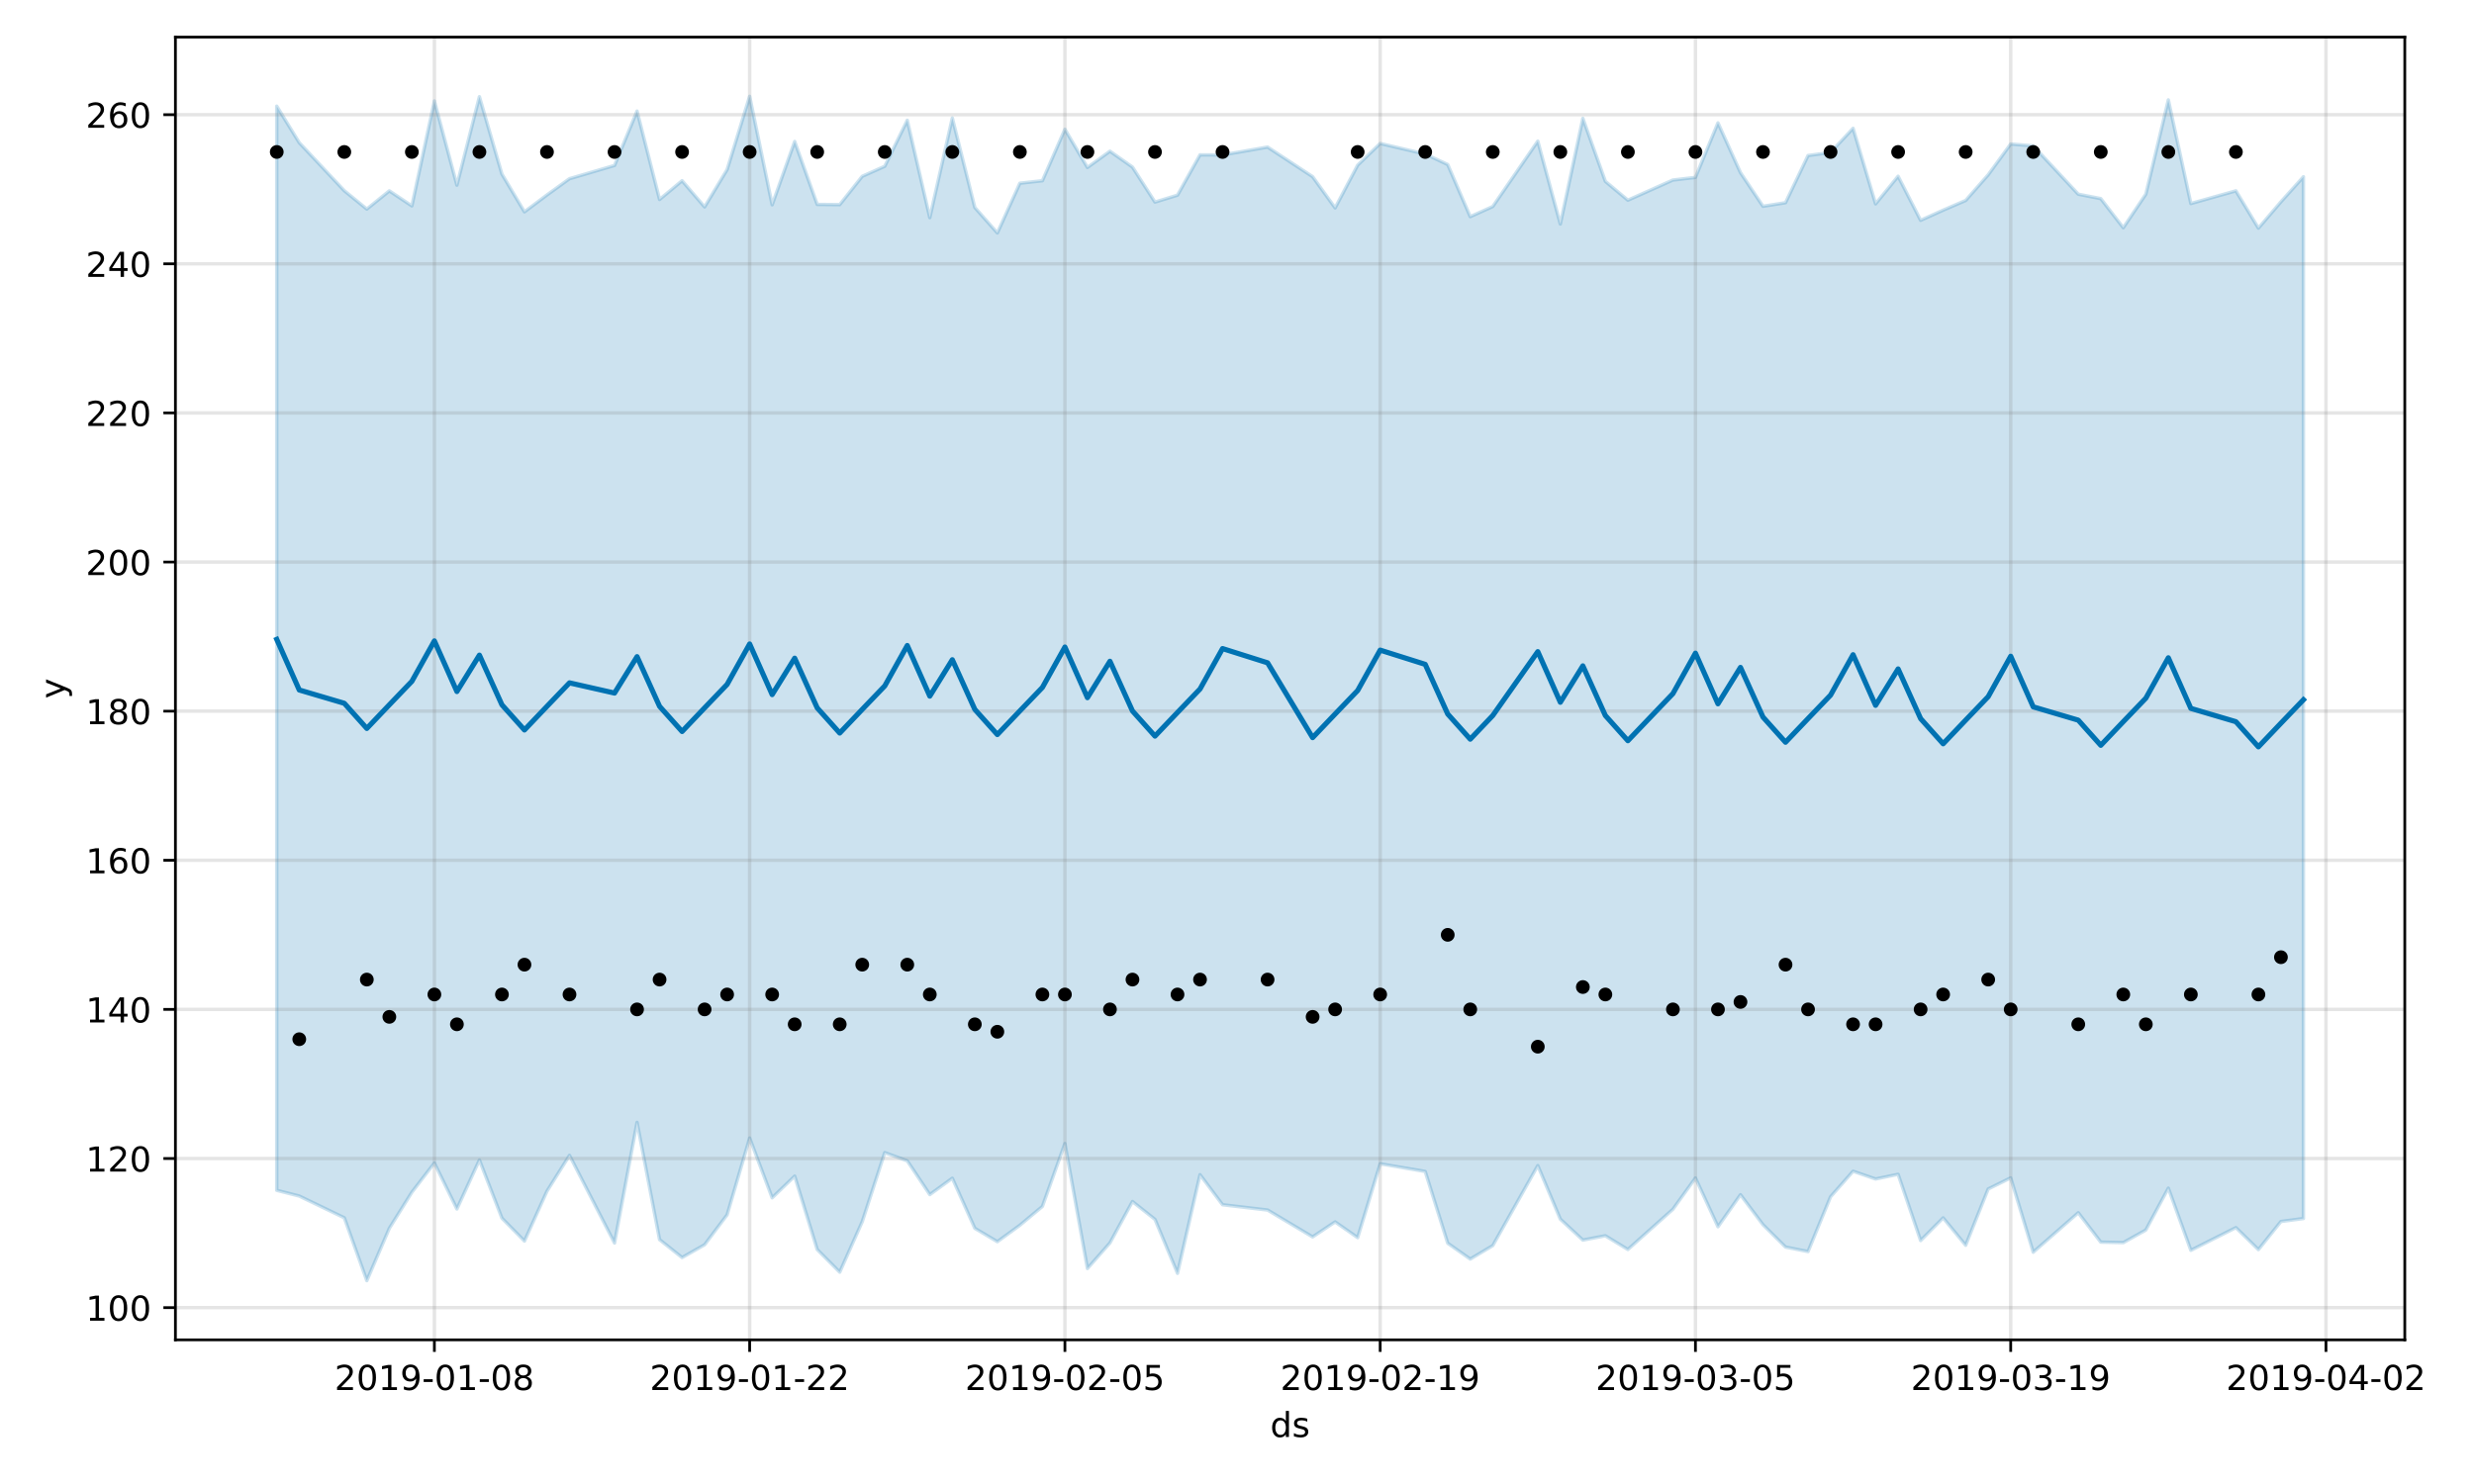 <?xml version="1.0" encoding="utf-8" standalone="no"?>
<!DOCTYPE svg PUBLIC "-//W3C//DTD SVG 1.1//EN"
  "http://www.w3.org/Graphics/SVG/1.1/DTD/svg11.dtd">
<!-- Created with matplotlib (https://matplotlib.org/) -->
<svg height="432pt" version="1.1" viewBox="0 0 720 432" width="720pt" xmlns="http://www.w3.org/2000/svg" xmlns:xlink="http://www.w3.org/1999/xlink">
 <defs>
  <style type="text/css">
*{stroke-linecap:butt;stroke-linejoin:round;}
  </style>
 </defs>
 <g id="figure_1">
  <g id="patch_1">
   <path d="M 0 432 
L 720 432 
L 720 0 
L 0 0 
z
" style="fill:#ffffff;"/>
  </g>
  <g id="axes_1">
   <g id="patch_2">
    <path d="M 51.05 390.04 
L 699.857 390.04 
L 699.857 10.8 
L 51.05 10.8 
z
" style="fill:#ffffff;"/>
   </g>
   <g id="PolyCollection_1">
    <defs>
     <path d="M 80.541 -401.094 
L 80.541 -85.496 
L 87.095 -83.823 
L 100.202 -77.493 
L 106.756 -59.198 
L 113.309 -74.426 
L 119.863 -84.919 
L 126.417 -93.453 
L 132.97 -80.056 
L 139.524 -94.328 
L 146.077 -77.38 
L 152.631 -70.716 
L 159.185 -85.239 
L 165.738 -95.672 
L 178.845 -70.146 
L 185.399 -105.269 
L 191.953 -71.135 
L 198.506 -65.921 
L 205.06 -69.642 
L 211.613 -78.36 
L 218.167 -100.717 
L 224.721 -83.309 
L 231.274 -89.625 
L 237.828 -68.251 
L 244.381 -61.663 
L 250.935 -76.361 
L 257.489 -96.466 
L 264.042 -94.068 
L 270.596 -84.247 
L 277.15 -89.01 
L 283.703 -74.433 
L 290.257 -70.54 
L 296.81 -75.322 
L 303.364 -80.799 
L 309.918 -99.122 
L 316.471 -62.73 
L 323.025 -70.181 
L 329.578 -82.229 
L 336.132 -77.029 
L 342.686 -61.331 
L 349.239 -90.044 
L 355.793 -81.292 
L 368.9 -79.753 
L 382.007 -71.928 
L 388.561 -76.296 
L 395.114 -71.718 
L 401.668 -93.21 
L 414.775 -90.979 
L 421.329 -70.088 
L 427.883 -65.484 
L 434.436 -69.392 
L 447.543 -92.692 
L 454.097 -77.1 
L 460.651 -71.006 
L 467.204 -72.259 
L 473.758 -68.265 
L 486.865 -79.977 
L 493.419 -89.09 
L 499.972 -74.889 
L 506.526 -84.21 
L 513.079 -75.477 
L 519.633 -68.969 
L 526.187 -67.666 
L 532.74 -83.605 
L 539.294 -91.042 
L 545.847 -88.791 
L 552.401 -90.148 
L 558.955 -70.871 
L 565.508 -77.467 
L 572.062 -69.493 
L 578.616 -85.88 
L 585.169 -89.118 
L 591.723 -67.474 
L 604.83 -78.962 
L 611.384 -70.409 
L 617.937 -70.264 
L 624.491 -73.934 
L 631.044 -86.12 
L 637.598 -68.027 
L 650.705 -74.633 
L 657.259 -68.228 
L 663.812 -76.412 
L 670.366 -77.282 
L 670.366 -380.548 
L 670.366 -380.548 
L 663.812 -373.25 
L 657.259 -365.588 
L 650.705 -376.447 
L 637.598 -372.753 
L 631.044 -402.92 
L 624.491 -375.463 
L 617.937 -365.705 
L 611.384 -374.184 
L 604.83 -375.472 
L 591.723 -389.542 
L 585.169 -390.084 
L 578.616 -381.117 
L 572.062 -373.649 
L 565.508 -370.823 
L 558.955 -367.867 
L 552.401 -380.7 
L 545.847 -372.654 
L 539.294 -394.655 
L 532.74 -387.624 
L 526.187 -386.726 
L 519.633 -372.997 
L 513.079 -371.957 
L 506.526 -381.749 
L 499.972 -396.238 
L 493.419 -380.361 
L 486.865 -379.599 
L 473.758 -373.726 
L 467.204 -379.208 
L 460.651 -397.552 
L 454.097 -366.791 
L 447.543 -390.911 
L 434.436 -371.885 
L 427.883 -368.936 
L 421.329 -384.109 
L 414.775 -387.154 
L 401.668 -390.237 
L 395.114 -383.917 
L 388.561 -371.476 
L 382.007 -380.577 
L 368.9 -389.19 
L 355.793 -386.893 
L 349.239 -386.929 
L 342.686 -375.187 
L 336.132 -373.178 
L 329.578 -383.368 
L 323.025 -387.981 
L 316.471 -383.248 
L 309.918 -394.376 
L 303.364 -379.392 
L 296.81 -378.671 
L 290.257 -364.189 
L 283.703 -371.6 
L 277.15 -397.645 
L 270.596 -368.638 
L 264.042 -396.987 
L 257.489 -383.599 
L 250.935 -380.678 
L 244.381 -372.431 
L 237.828 -372.495 
L 231.274 -390.818 
L 224.721 -372.383 
L 218.167 -403.962 
L 211.613 -382.643 
L 205.06 -371.762 
L 198.506 -379.398 
L 191.953 -373.936 
L 185.399 -399.662 
L 178.845 -383.838 
L 165.738 -379.987 
L 159.185 -375.252 
L 152.631 -370.337 
L 146.077 -381.33 
L 139.524 -403.85 
L 132.97 -378.098 
L 126.417 -402.619 
L 119.863 -372.063 
L 113.309 -376.438 
L 106.756 -371.14 
L 100.202 -376.488 
L 87.095 -390.459 
L 80.541 -401.094 
z
" id="m197787de76" style="stroke:#0072b2;stroke-opacity:0.2;"/>
    </defs>
    <g clip-path="url(#p5f0650e42b)">
     <use style="fill:#0072b2;fill-opacity:0.2;stroke:#0072b2;stroke-opacity:0.2;" x="0" xlink:href="#m197787de76" y="432"/>
    </g>
   </g>
   <g id="matplotlib.axis_1">
    <g id="xtick_1">
     <g id="line2d_1">
      <path clip-path="url(#p5f0650e42b)" d="M 126.417 390.04 
L 126.417 10.8 
" style="fill:none;stroke:#808080;stroke-linecap:square;stroke-opacity:0.2;"/>
     </g>
     <g id="line2d_2">
      <defs>
       <path d="M 0 0 
L 0 3.5 
" id="m358f5a915d" style="stroke:#000000;stroke-width:0.8;"/>
      </defs>
      <g>
       <use style="stroke:#000000;stroke-width:0.8;" x="126.417" xlink:href="#m358f5a915d" y="390.04"/>
      </g>
     </g>
     <g id="text_1">
      <!-- 2019-01-08 -->
      <defs>
       <path d="M 19.188 8.297 
L 53.609 8.297 
L 53.609 0 
L 7.328 0 
L 7.328 8.297 
Q 12.938 14.109 22.625 23.891 
Q 32.328 33.688 34.812 36.531 
Q 39.547 41.844 41.422 45.531 
Q 43.312 49.219 43.312 52.781 
Q 43.312 58.594 39.234 62.25 
Q 35.156 65.922 28.609 65.922 
Q 23.969 65.922 18.812 64.312 
Q 13.672 62.703 7.812 59.422 
L 7.812 69.391 
Q 13.766 71.781 18.938 73 
Q 24.125 74.219 28.422 74.219 
Q 39.75 74.219 46.484 68.547 
Q 53.219 62.891 53.219 53.422 
Q 53.219 48.922 51.531 44.891 
Q 49.859 40.875 45.406 35.406 
Q 44.188 33.984 37.641 27.219 
Q 31.109 20.453 19.188 8.297 
z
" id="DejaVuSans-50"/>
       <path d="M 31.781 66.406 
Q 24.172 66.406 20.328 58.906 
Q 16.5 51.422 16.5 36.375 
Q 16.5 21.391 20.328 13.891 
Q 24.172 6.391 31.781 6.391 
Q 39.453 6.391 43.281 13.891 
Q 47.125 21.391 47.125 36.375 
Q 47.125 51.422 43.281 58.906 
Q 39.453 66.406 31.781 66.406 
z
M 31.781 74.219 
Q 44.047 74.219 50.516 64.516 
Q 56.984 54.828 56.984 36.375 
Q 56.984 17.969 50.516 8.266 
Q 44.047 -1.422 31.781 -1.422 
Q 19.531 -1.422 13.062 8.266 
Q 6.594 17.969 6.594 36.375 
Q 6.594 54.828 13.062 64.516 
Q 19.531 74.219 31.781 74.219 
z
" id="DejaVuSans-48"/>
       <path d="M 12.406 8.297 
L 28.516 8.297 
L 28.516 63.922 
L 10.984 60.406 
L 10.984 69.391 
L 28.422 72.906 
L 38.281 72.906 
L 38.281 8.297 
L 54.391 8.297 
L 54.391 0 
L 12.406 0 
z
" id="DejaVuSans-49"/>
       <path d="M 10.984 1.516 
L 10.984 10.5 
Q 14.703 8.734 18.5 7.812 
Q 22.312 6.891 25.984 6.891 
Q 35.75 6.891 40.891 13.453 
Q 46.047 20.016 46.781 33.406 
Q 43.953 29.203 39.594 26.953 
Q 35.25 24.703 29.984 24.703 
Q 19.047 24.703 12.672 31.312 
Q 6.297 37.938 6.297 49.422 
Q 6.297 60.641 12.938 67.422 
Q 19.578 74.219 30.609 74.219 
Q 43.266 74.219 49.922 64.516 
Q 56.594 54.828 56.594 36.375 
Q 56.594 19.141 48.406 8.859 
Q 40.234 -1.422 26.422 -1.422 
Q 22.703 -1.422 18.891 -0.688 
Q 15.094 0.047 10.984 1.516 
z
M 30.609 32.422 
Q 37.25 32.422 41.125 36.953 
Q 45.016 41.5 45.016 49.422 
Q 45.016 57.281 41.125 61.844 
Q 37.25 66.406 30.609 66.406 
Q 23.969 66.406 20.094 61.844 
Q 16.219 57.281 16.219 49.422 
Q 16.219 41.5 20.094 36.953 
Q 23.969 32.422 30.609 32.422 
z
" id="DejaVuSans-57"/>
       <path d="M 4.891 31.391 
L 31.203 31.391 
L 31.203 23.391 
L 4.891 23.391 
z
" id="DejaVuSans-45"/>
       <path d="M 31.781 34.625 
Q 24.75 34.625 20.719 30.859 
Q 16.703 27.094 16.703 20.516 
Q 16.703 13.922 20.719 10.156 
Q 24.75 6.391 31.781 6.391 
Q 38.812 6.391 42.859 10.172 
Q 46.922 13.969 46.922 20.516 
Q 46.922 27.094 42.891 30.859 
Q 38.875 34.625 31.781 34.625 
z
M 21.922 38.812 
Q 15.578 40.375 12.031 44.719 
Q 8.5 49.078 8.5 55.328 
Q 8.5 64.062 14.719 69.141 
Q 20.953 74.219 31.781 74.219 
Q 42.672 74.219 48.875 69.141 
Q 55.078 64.062 55.078 55.328 
Q 55.078 49.078 51.531 44.719 
Q 48 40.375 41.703 38.812 
Q 48.828 37.156 52.797 32.312 
Q 56.781 27.484 56.781 20.516 
Q 56.781 9.906 50.312 4.234 
Q 43.844 -1.422 31.781 -1.422 
Q 19.734 -1.422 13.25 4.234 
Q 6.781 9.906 6.781 20.516 
Q 6.781 27.484 10.781 32.312 
Q 14.797 37.156 21.922 38.812 
z
M 18.312 54.391 
Q 18.312 48.734 21.844 45.562 
Q 25.391 42.391 31.781 42.391 
Q 38.141 42.391 41.719 45.562 
Q 45.312 48.734 45.312 54.391 
Q 45.312 60.062 41.719 63.234 
Q 38.141 66.406 31.781 66.406 
Q 25.391 66.406 21.844 63.234 
Q 18.312 60.062 18.312 54.391 
z
" id="DejaVuSans-56"/>
      </defs>
      <g transform="translate(97.359 404.638)scale(0.1 -0.1)">
       <use xlink:href="#DejaVuSans-50"/>
       <use x="63.623" xlink:href="#DejaVuSans-48"/>
       <use x="127.246" xlink:href="#DejaVuSans-49"/>
       <use x="190.869" xlink:href="#DejaVuSans-57"/>
       <use x="254.492" xlink:href="#DejaVuSans-45"/>
       <use x="290.576" xlink:href="#DejaVuSans-48"/>
       <use x="354.199" xlink:href="#DejaVuSans-49"/>
       <use x="417.822" xlink:href="#DejaVuSans-45"/>
       <use x="453.906" xlink:href="#DejaVuSans-48"/>
       <use x="517.529" xlink:href="#DejaVuSans-56"/>
      </g>
     </g>
    </g>
    <g id="xtick_2">
     <g id="line2d_3">
      <path clip-path="url(#p5f0650e42b)" d="M 218.167 390.04 
L 218.167 10.8 
" style="fill:none;stroke:#808080;stroke-linecap:square;stroke-opacity:0.2;"/>
     </g>
     <g id="line2d_4">
      <g>
       <use style="stroke:#000000;stroke-width:0.8;" x="218.167" xlink:href="#m358f5a915d" y="390.04"/>
      </g>
     </g>
     <g id="text_2">
      <!-- 2019-01-22 -->
      <g transform="translate(189.109 404.638)scale(0.1 -0.1)">
       <use xlink:href="#DejaVuSans-50"/>
       <use x="63.623" xlink:href="#DejaVuSans-48"/>
       <use x="127.246" xlink:href="#DejaVuSans-49"/>
       <use x="190.869" xlink:href="#DejaVuSans-57"/>
       <use x="254.492" xlink:href="#DejaVuSans-45"/>
       <use x="290.576" xlink:href="#DejaVuSans-48"/>
       <use x="354.199" xlink:href="#DejaVuSans-49"/>
       <use x="417.822" xlink:href="#DejaVuSans-45"/>
       <use x="453.906" xlink:href="#DejaVuSans-50"/>
       <use x="517.529" xlink:href="#DejaVuSans-50"/>
      </g>
     </g>
    </g>
    <g id="xtick_3">
     <g id="line2d_5">
      <path clip-path="url(#p5f0650e42b)" d="M 309.918 390.04 
L 309.918 10.8 
" style="fill:none;stroke:#808080;stroke-linecap:square;stroke-opacity:0.2;"/>
     </g>
     <g id="line2d_6">
      <g>
       <use style="stroke:#000000;stroke-width:0.8;" x="309.918" xlink:href="#m358f5a915d" y="390.04"/>
      </g>
     </g>
     <g id="text_3">
      <!-- 2019-02-05 -->
      <defs>
       <path d="M 10.797 72.906 
L 49.516 72.906 
L 49.516 64.594 
L 19.828 64.594 
L 19.828 46.734 
Q 21.969 47.469 24.109 47.828 
Q 26.266 48.188 28.422 48.188 
Q 40.625 48.188 47.75 41.5 
Q 54.891 34.812 54.891 23.391 
Q 54.891 11.625 47.562 5.094 
Q 40.234 -1.422 26.906 -1.422 
Q 22.312 -1.422 17.547 -0.641 
Q 12.797 0.141 7.719 1.703 
L 7.719 11.625 
Q 12.109 9.234 16.797 8.062 
Q 21.484 6.891 26.703 6.891 
Q 35.156 6.891 40.078 11.328 
Q 45.016 15.766 45.016 23.391 
Q 45.016 31 40.078 35.438 
Q 35.156 39.891 26.703 39.891 
Q 22.75 39.891 18.812 39.016 
Q 14.891 38.141 10.797 36.281 
z
" id="DejaVuSans-53"/>
      </defs>
      <g transform="translate(280.86 404.638)scale(0.1 -0.1)">
       <use xlink:href="#DejaVuSans-50"/>
       <use x="63.623" xlink:href="#DejaVuSans-48"/>
       <use x="127.246" xlink:href="#DejaVuSans-49"/>
       <use x="190.869" xlink:href="#DejaVuSans-57"/>
       <use x="254.492" xlink:href="#DejaVuSans-45"/>
       <use x="290.576" xlink:href="#DejaVuSans-48"/>
       <use x="354.199" xlink:href="#DejaVuSans-50"/>
       <use x="417.822" xlink:href="#DejaVuSans-45"/>
       <use x="453.906" xlink:href="#DejaVuSans-48"/>
       <use x="517.529" xlink:href="#DejaVuSans-53"/>
      </g>
     </g>
    </g>
    <g id="xtick_4">
     <g id="line2d_7">
      <path clip-path="url(#p5f0650e42b)" d="M 401.668 390.04 
L 401.668 10.8 
" style="fill:none;stroke:#808080;stroke-linecap:square;stroke-opacity:0.2;"/>
     </g>
     <g id="line2d_8">
      <g>
       <use style="stroke:#000000;stroke-width:0.8;" x="401.668" xlink:href="#m358f5a915d" y="390.04"/>
      </g>
     </g>
     <g id="text_4">
      <!-- 2019-02-19 -->
      <g transform="translate(372.61 404.638)scale(0.1 -0.1)">
       <use xlink:href="#DejaVuSans-50"/>
       <use x="63.623" xlink:href="#DejaVuSans-48"/>
       <use x="127.246" xlink:href="#DejaVuSans-49"/>
       <use x="190.869" xlink:href="#DejaVuSans-57"/>
       <use x="254.492" xlink:href="#DejaVuSans-45"/>
       <use x="290.576" xlink:href="#DejaVuSans-48"/>
       <use x="354.199" xlink:href="#DejaVuSans-50"/>
       <use x="417.822" xlink:href="#DejaVuSans-45"/>
       <use x="453.906" xlink:href="#DejaVuSans-49"/>
       <use x="517.529" xlink:href="#DejaVuSans-57"/>
      </g>
     </g>
    </g>
    <g id="xtick_5">
     <g id="line2d_9">
      <path clip-path="url(#p5f0650e42b)" d="M 493.419 390.04 
L 493.419 10.8 
" style="fill:none;stroke:#808080;stroke-linecap:square;stroke-opacity:0.2;"/>
     </g>
     <g id="line2d_10">
      <g>
       <use style="stroke:#000000;stroke-width:0.8;" x="493.419" xlink:href="#m358f5a915d" y="390.04"/>
      </g>
     </g>
     <g id="text_5">
      <!-- 2019-03-05 -->
      <defs>
       <path d="M 40.578 39.312 
Q 47.656 37.797 51.625 33 
Q 55.609 28.219 55.609 21.188 
Q 55.609 10.406 48.188 4.484 
Q 40.766 -1.422 27.094 -1.422 
Q 22.516 -1.422 17.656 -0.516 
Q 12.797 0.391 7.625 2.203 
L 7.625 11.719 
Q 11.719 9.328 16.594 8.109 
Q 21.484 6.891 26.812 6.891 
Q 36.078 6.891 40.938 10.547 
Q 45.797 14.203 45.797 21.188 
Q 45.797 27.641 41.281 31.266 
Q 36.766 34.906 28.719 34.906 
L 20.219 34.906 
L 20.219 43.016 
L 29.109 43.016 
Q 36.375 43.016 40.234 45.922 
Q 44.094 48.828 44.094 54.297 
Q 44.094 59.906 40.109 62.906 
Q 36.141 65.922 28.719 65.922 
Q 24.656 65.922 20.016 65.031 
Q 15.375 64.156 9.812 62.312 
L 9.812 71.094 
Q 15.438 72.656 20.344 73.438 
Q 25.25 74.219 29.594 74.219 
Q 40.828 74.219 47.359 69.109 
Q 53.906 64.016 53.906 55.328 
Q 53.906 49.266 50.438 45.094 
Q 46.969 40.922 40.578 39.312 
z
" id="DejaVuSans-51"/>
      </defs>
      <g transform="translate(464.361 404.638)scale(0.1 -0.1)">
       <use xlink:href="#DejaVuSans-50"/>
       <use x="63.623" xlink:href="#DejaVuSans-48"/>
       <use x="127.246" xlink:href="#DejaVuSans-49"/>
       <use x="190.869" xlink:href="#DejaVuSans-57"/>
       <use x="254.492" xlink:href="#DejaVuSans-45"/>
       <use x="290.576" xlink:href="#DejaVuSans-48"/>
       <use x="354.199" xlink:href="#DejaVuSans-51"/>
       <use x="417.822" xlink:href="#DejaVuSans-45"/>
       <use x="453.906" xlink:href="#DejaVuSans-48"/>
       <use x="517.529" xlink:href="#DejaVuSans-53"/>
      </g>
     </g>
    </g>
    <g id="xtick_6">
     <g id="line2d_11">
      <path clip-path="url(#p5f0650e42b)" d="M 585.169 390.04 
L 585.169 10.8 
" style="fill:none;stroke:#808080;stroke-linecap:square;stroke-opacity:0.2;"/>
     </g>
     <g id="line2d_12">
      <g>
       <use style="stroke:#000000;stroke-width:0.8;" x="585.169" xlink:href="#m358f5a915d" y="390.04"/>
      </g>
     </g>
     <g id="text_6">
      <!-- 2019-03-19 -->
      <g transform="translate(556.111 404.638)scale(0.1 -0.1)">
       <use xlink:href="#DejaVuSans-50"/>
       <use x="63.623" xlink:href="#DejaVuSans-48"/>
       <use x="127.246" xlink:href="#DejaVuSans-49"/>
       <use x="190.869" xlink:href="#DejaVuSans-57"/>
       <use x="254.492" xlink:href="#DejaVuSans-45"/>
       <use x="290.576" xlink:href="#DejaVuSans-48"/>
       <use x="354.199" xlink:href="#DejaVuSans-51"/>
       <use x="417.822" xlink:href="#DejaVuSans-45"/>
       <use x="453.906" xlink:href="#DejaVuSans-49"/>
       <use x="517.529" xlink:href="#DejaVuSans-57"/>
      </g>
     </g>
    </g>
    <g id="xtick_7">
     <g id="line2d_13">
      <path clip-path="url(#p5f0650e42b)" d="M 676.92 390.04 
L 676.92 10.8 
" style="fill:none;stroke:#808080;stroke-linecap:square;stroke-opacity:0.2;"/>
     </g>
     <g id="line2d_14">
      <g>
       <use style="stroke:#000000;stroke-width:0.8;" x="676.92" xlink:href="#m358f5a915d" y="390.04"/>
      </g>
     </g>
     <g id="text_7">
      <!-- 2019-04-02 -->
      <defs>
       <path d="M 37.797 64.312 
L 12.891 25.391 
L 37.797 25.391 
z
M 35.203 72.906 
L 47.609 72.906 
L 47.609 25.391 
L 58.016 25.391 
L 58.016 17.188 
L 47.609 17.188 
L 47.609 0 
L 37.797 0 
L 37.797 17.188 
L 4.891 17.188 
L 4.891 26.703 
z
" id="DejaVuSans-52"/>
      </defs>
      <g transform="translate(647.862 404.638)scale(0.1 -0.1)">
       <use xlink:href="#DejaVuSans-50"/>
       <use x="63.623" xlink:href="#DejaVuSans-48"/>
       <use x="127.246" xlink:href="#DejaVuSans-49"/>
       <use x="190.869" xlink:href="#DejaVuSans-57"/>
       <use x="254.492" xlink:href="#DejaVuSans-45"/>
       <use x="290.576" xlink:href="#DejaVuSans-48"/>
       <use x="354.199" xlink:href="#DejaVuSans-52"/>
       <use x="417.822" xlink:href="#DejaVuSans-45"/>
       <use x="453.906" xlink:href="#DejaVuSans-48"/>
       <use x="517.529" xlink:href="#DejaVuSans-50"/>
      </g>
     </g>
    </g>
    <g id="text_8">
     <!-- ds -->
     <defs>
      <path d="M 45.406 46.391 
L 45.406 75.984 
L 54.391 75.984 
L 54.391 0 
L 45.406 0 
L 45.406 8.203 
Q 42.578 3.328 38.25 0.953 
Q 33.938 -1.422 27.875 -1.422 
Q 17.969 -1.422 11.734 6.484 
Q 5.516 14.406 5.516 27.297 
Q 5.516 40.188 11.734 48.094 
Q 17.969 56 27.875 56 
Q 33.938 56 38.25 53.625 
Q 42.578 51.266 45.406 46.391 
z
M 14.797 27.297 
Q 14.797 17.391 18.875 11.75 
Q 22.953 6.109 30.078 6.109 
Q 37.203 6.109 41.297 11.75 
Q 45.406 17.391 45.406 27.297 
Q 45.406 37.203 41.297 42.844 
Q 37.203 48.484 30.078 48.484 
Q 22.953 48.484 18.875 42.844 
Q 14.797 37.203 14.797 27.297 
z
" id="DejaVuSans-100"/>
      <path d="M 44.281 53.078 
L 44.281 44.578 
Q 40.484 46.531 36.375 47.5 
Q 32.281 48.484 27.875 48.484 
Q 21.188 48.484 17.844 46.438 
Q 14.5 44.391 14.5 40.281 
Q 14.5 37.156 16.891 35.375 
Q 19.281 33.594 26.516 31.984 
L 29.594 31.297 
Q 39.156 29.25 43.188 25.516 
Q 47.219 21.781 47.219 15.094 
Q 47.219 7.469 41.188 3.016 
Q 35.156 -1.422 24.609 -1.422 
Q 20.219 -1.422 15.453 -0.562 
Q 10.688 0.297 5.422 2 
L 5.422 11.281 
Q 10.406 8.688 15.234 7.391 
Q 20.062 6.109 24.812 6.109 
Q 31.156 6.109 34.562 8.281 
Q 37.984 10.453 37.984 14.406 
Q 37.984 18.062 35.516 20.016 
Q 33.062 21.969 24.703 23.781 
L 21.578 24.516 
Q 13.234 26.266 9.516 29.906 
Q 5.812 33.547 5.812 39.891 
Q 5.812 47.609 11.281 51.797 
Q 16.75 56 26.812 56 
Q 31.781 56 36.172 55.266 
Q 40.578 54.547 44.281 53.078 
z
" id="DejaVuSans-115"/>
     </defs>
     <g transform="translate(369.675 418.317)scale(0.1 -0.1)">
      <use xlink:href="#DejaVuSans-100"/>
      <use x="63.477" xlink:href="#DejaVuSans-115"/>
     </g>
    </g>
   </g>
   <g id="matplotlib.axis_2">
    <g id="ytick_1">
     <g id="line2d_15">
      <path clip-path="url(#p5f0650e42b)" d="M 51.05 380.658 
L 699.857 380.658 
" style="fill:none;stroke:#808080;stroke-linecap:square;stroke-opacity:0.2;"/>
     </g>
     <g id="line2d_16">
      <defs>
       <path d="M 0 0 
L -3.5 0 
" id="m05284bb61a" style="stroke:#000000;stroke-width:0.8;"/>
      </defs>
      <g>
       <use style="stroke:#000000;stroke-width:0.8;" x="51.05" xlink:href="#m05284bb61a" y="380.658"/>
      </g>
     </g>
     <g id="text_9">
      <!-- 100 -->
      <g transform="translate(24.962 384.458)scale(0.1 -0.1)">
       <use xlink:href="#DejaVuSans-49"/>
       <use x="63.623" xlink:href="#DejaVuSans-48"/>
       <use x="127.246" xlink:href="#DejaVuSans-48"/>
      </g>
     </g>
    </g>
    <g id="ytick_2">
     <g id="line2d_17">
      <path clip-path="url(#p5f0650e42b)" d="M 51.05 337.249 
L 699.857 337.249 
" style="fill:none;stroke:#808080;stroke-linecap:square;stroke-opacity:0.2;"/>
     </g>
     <g id="line2d_18">
      <g>
       <use style="stroke:#000000;stroke-width:0.8;" x="51.05" xlink:href="#m05284bb61a" y="337.249"/>
      </g>
     </g>
     <g id="text_10">
      <!-- 120 -->
      <g transform="translate(24.962 341.048)scale(0.1 -0.1)">
       <use xlink:href="#DejaVuSans-49"/>
       <use x="63.623" xlink:href="#DejaVuSans-50"/>
       <use x="127.246" xlink:href="#DejaVuSans-48"/>
      </g>
     </g>
    </g>
    <g id="ytick_3">
     <g id="line2d_19">
      <path clip-path="url(#p5f0650e42b)" d="M 51.05 293.84 
L 699.857 293.84 
" style="fill:none;stroke:#808080;stroke-linecap:square;stroke-opacity:0.2;"/>
     </g>
     <g id="line2d_20">
      <g>
       <use style="stroke:#000000;stroke-width:0.8;" x="51.05" xlink:href="#m05284bb61a" y="293.84"/>
      </g>
     </g>
     <g id="text_11">
      <!-- 140 -->
      <g transform="translate(24.962 297.639)scale(0.1 -0.1)">
       <use xlink:href="#DejaVuSans-49"/>
       <use x="63.623" xlink:href="#DejaVuSans-52"/>
       <use x="127.246" xlink:href="#DejaVuSans-48"/>
      </g>
     </g>
    </g>
    <g id="ytick_4">
     <g id="line2d_21">
      <path clip-path="url(#p5f0650e42b)" d="M 51.05 250.431 
L 699.857 250.431 
" style="fill:none;stroke:#808080;stroke-linecap:square;stroke-opacity:0.2;"/>
     </g>
     <g id="line2d_22">
      <g>
       <use style="stroke:#000000;stroke-width:0.8;" x="51.05" xlink:href="#m05284bb61a" y="250.431"/>
      </g>
     </g>
     <g id="text_12">
      <!-- 160 -->
      <defs>
       <path d="M 33.016 40.375 
Q 26.375 40.375 22.484 35.828 
Q 18.609 31.297 18.609 23.391 
Q 18.609 15.531 22.484 10.953 
Q 26.375 6.391 33.016 6.391 
Q 39.656 6.391 43.531 10.953 
Q 47.406 15.531 47.406 23.391 
Q 47.406 31.297 43.531 35.828 
Q 39.656 40.375 33.016 40.375 
z
M 52.594 71.297 
L 52.594 62.312 
Q 48.875 64.062 45.094 64.984 
Q 41.312 65.922 37.594 65.922 
Q 27.828 65.922 22.672 59.328 
Q 17.531 52.734 16.797 39.406 
Q 19.672 43.656 24.016 45.922 
Q 28.375 48.188 33.594 48.188 
Q 44.578 48.188 50.953 41.516 
Q 57.328 34.859 57.328 23.391 
Q 57.328 12.156 50.688 5.359 
Q 44.047 -1.422 33.016 -1.422 
Q 20.359 -1.422 13.672 8.266 
Q 6.984 17.969 6.984 36.375 
Q 6.984 53.656 15.188 63.938 
Q 23.391 74.219 37.203 74.219 
Q 40.922 74.219 44.703 73.484 
Q 48.484 72.75 52.594 71.297 
z
" id="DejaVuSans-54"/>
      </defs>
      <g transform="translate(24.962 254.23)scale(0.1 -0.1)">
       <use xlink:href="#DejaVuSans-49"/>
       <use x="63.623" xlink:href="#DejaVuSans-54"/>
       <use x="127.246" xlink:href="#DejaVuSans-48"/>
      </g>
     </g>
    </g>
    <g id="ytick_5">
     <g id="line2d_23">
      <path clip-path="url(#p5f0650e42b)" d="M 51.05 207.022 
L 699.857 207.022 
" style="fill:none;stroke:#808080;stroke-linecap:square;stroke-opacity:0.2;"/>
     </g>
     <g id="line2d_24">
      <g>
       <use style="stroke:#000000;stroke-width:0.8;" x="51.05" xlink:href="#m05284bb61a" y="207.022"/>
      </g>
     </g>
     <g id="text_13">
      <!-- 180 -->
      <g transform="translate(24.962 210.821)scale(0.1 -0.1)">
       <use xlink:href="#DejaVuSans-49"/>
       <use x="63.623" xlink:href="#DejaVuSans-56"/>
       <use x="127.246" xlink:href="#DejaVuSans-48"/>
      </g>
     </g>
    </g>
    <g id="ytick_6">
     <g id="line2d_25">
      <path clip-path="url(#p5f0650e42b)" d="M 51.05 163.613 
L 699.857 163.613 
" style="fill:none;stroke:#808080;stroke-linecap:square;stroke-opacity:0.2;"/>
     </g>
     <g id="line2d_26">
      <g>
       <use style="stroke:#000000;stroke-width:0.8;" x="51.05" xlink:href="#m05284bb61a" y="163.613"/>
      </g>
     </g>
     <g id="text_14">
      <!-- 200 -->
      <g transform="translate(24.962 167.412)scale(0.1 -0.1)">
       <use xlink:href="#DejaVuSans-50"/>
       <use x="63.623" xlink:href="#DejaVuSans-48"/>
       <use x="127.246" xlink:href="#DejaVuSans-48"/>
      </g>
     </g>
    </g>
    <g id="ytick_7">
     <g id="line2d_27">
      <path clip-path="url(#p5f0650e42b)" d="M 51.05 120.204 
L 699.857 120.204 
" style="fill:none;stroke:#808080;stroke-linecap:square;stroke-opacity:0.2;"/>
     </g>
     <g id="line2d_28">
      <g>
       <use style="stroke:#000000;stroke-width:0.8;" x="51.05" xlink:href="#m05284bb61a" y="120.204"/>
      </g>
     </g>
     <g id="text_15">
      <!-- 220 -->
      <g transform="translate(24.962 124.003)scale(0.1 -0.1)">
       <use xlink:href="#DejaVuSans-50"/>
       <use x="63.623" xlink:href="#DejaVuSans-50"/>
       <use x="127.246" xlink:href="#DejaVuSans-48"/>
      </g>
     </g>
    </g>
    <g id="ytick_8">
     <g id="line2d_29">
      <path clip-path="url(#p5f0650e42b)" d="M 51.05 76.795 
L 699.857 76.795 
" style="fill:none;stroke:#808080;stroke-linecap:square;stroke-opacity:0.2;"/>
     </g>
     <g id="line2d_30">
      <g>
       <use style="stroke:#000000;stroke-width:0.8;" x="51.05" xlink:href="#m05284bb61a" y="76.795"/>
      </g>
     </g>
     <g id="text_16">
      <!-- 240 -->
      <g transform="translate(24.962 80.594)scale(0.1 -0.1)">
       <use xlink:href="#DejaVuSans-50"/>
       <use x="63.623" xlink:href="#DejaVuSans-52"/>
       <use x="127.246" xlink:href="#DejaVuSans-48"/>
      </g>
     </g>
    </g>
    <g id="ytick_9">
     <g id="line2d_31">
      <path clip-path="url(#p5f0650e42b)" d="M 51.05 33.385 
L 699.857 33.385 
" style="fill:none;stroke:#808080;stroke-linecap:square;stroke-opacity:0.2;"/>
     </g>
     <g id="line2d_32">
      <g>
       <use style="stroke:#000000;stroke-width:0.8;" x="51.05" xlink:href="#m05284bb61a" y="33.385"/>
      </g>
     </g>
     <g id="text_17">
      <!-- 260 -->
      <g transform="translate(24.962 37.185)scale(0.1 -0.1)">
       <use xlink:href="#DejaVuSans-50"/>
       <use x="63.623" xlink:href="#DejaVuSans-54"/>
       <use x="127.246" xlink:href="#DejaVuSans-48"/>
      </g>
     </g>
    </g>
    <g id="text_18">
     <!-- y -->
     <defs>
      <path d="M 32.172 -5.078 
Q 28.375 -14.844 24.75 -17.812 
Q 21.141 -20.797 15.094 -20.797 
L 7.906 -20.797 
L 7.906 -13.281 
L 13.188 -13.281 
Q 16.891 -13.281 18.938 -11.516 
Q 21 -9.766 23.484 -3.219 
L 25.094 0.875 
L 2.984 54.688 
L 12.5 54.688 
L 29.594 11.922 
L 46.688 54.688 
L 56.203 54.688 
z
" id="DejaVuSans-121"/>
     </defs>
     <g transform="translate(18.883 203.379)rotate(-90)scale(0.1 -0.1)">
      <use xlink:href="#DejaVuSans-121"/>
     </g>
    </g>
   </g>
   <g id="line2d_33">
    <defs>
     <path d="M 0 1.5 
C 0.398 1.5 0.779 1.342 1.061 1.061 
C 1.342 0.779 1.5 0.398 1.5 0 
C 1.5 -0.398 1.342 -0.779 1.061 -1.061 
C 0.779 -1.342 0.398 -1.5 0 -1.5 
C -0.398 -1.5 -0.779 -1.342 -1.061 -1.061 
C -1.342 -0.779 -1.5 -0.398 -1.5 0 
C -1.5 0.398 -1.342 0.779 -1.061 1.061 
C -0.779 1.342 -0.398 1.5 0 1.5 
z
" id="m763fed3eb8" style="stroke:#000000;"/>
    </defs>
    <g clip-path="url(#p5f0650e42b)">
     <use style="stroke:#000000;" x="80.541" xlink:href="#m763fed3eb8" y="44.238"/>
     <use style="stroke:#000000;" x="87.095" xlink:href="#m763fed3eb8" y="302.522"/>
     <use style="stroke:#000000;" x="100.202" xlink:href="#m763fed3eb8" y="44.238"/>
     <use style="stroke:#000000;" x="106.756" xlink:href="#m763fed3eb8" y="285.158"/>
     <use style="stroke:#000000;" x="113.309" xlink:href="#m763fed3eb8" y="296.011"/>
     <use style="stroke:#000000;" x="119.863" xlink:href="#m763fed3eb8" y="44.238"/>
     <use style="stroke:#000000;" x="126.417" xlink:href="#m763fed3eb8" y="289.499"/>
     <use style="stroke:#000000;" x="132.97" xlink:href="#m763fed3eb8" y="298.181"/>
     <use style="stroke:#000000;" x="139.524" xlink:href="#m763fed3eb8" y="44.238"/>
     <use style="stroke:#000000;" x="146.077" xlink:href="#m763fed3eb8" y="289.499"/>
     <use style="stroke:#000000;" x="152.631" xlink:href="#m763fed3eb8" y="280.817"/>
     <use style="stroke:#000000;" x="159.185" xlink:href="#m763fed3eb8" y="44.238"/>
     <use style="stroke:#000000;" x="165.738" xlink:href="#m763fed3eb8" y="289.499"/>
     <use style="stroke:#000000;" x="178.845" xlink:href="#m763fed3eb8" y="44.238"/>
     <use style="stroke:#000000;" x="185.399" xlink:href="#m763fed3eb8" y="293.84"/>
     <use style="stroke:#000000;" x="191.953" xlink:href="#m763fed3eb8" y="285.158"/>
     <use style="stroke:#000000;" x="198.506" xlink:href="#m763fed3eb8" y="44.238"/>
     <use style="stroke:#000000;" x="205.06" xlink:href="#m763fed3eb8" y="293.84"/>
     <use style="stroke:#000000;" x="211.613" xlink:href="#m763fed3eb8" y="289.499"/>
     <use style="stroke:#000000;" x="218.167" xlink:href="#m763fed3eb8" y="44.238"/>
     <use style="stroke:#000000;" x="224.721" xlink:href="#m763fed3eb8" y="289.499"/>
     <use style="stroke:#000000;" x="231.274" xlink:href="#m763fed3eb8" y="298.181"/>
     <use style="stroke:#000000;" x="237.828" xlink:href="#m763fed3eb8" y="44.238"/>
     <use style="stroke:#000000;" x="244.381" xlink:href="#m763fed3eb8" y="298.181"/>
     <use style="stroke:#000000;" x="250.935" xlink:href="#m763fed3eb8" y="280.817"/>
     <use style="stroke:#000000;" x="257.489" xlink:href="#m763fed3eb8" y="44.238"/>
     <use style="stroke:#000000;" x="264.042" xlink:href="#m763fed3eb8" y="280.817"/>
     <use style="stroke:#000000;" x="270.596" xlink:href="#m763fed3eb8" y="289.499"/>
     <use style="stroke:#000000;" x="277.15" xlink:href="#m763fed3eb8" y="44.238"/>
     <use style="stroke:#000000;" x="283.703" xlink:href="#m763fed3eb8" y="298.181"/>
     <use style="stroke:#000000;" x="290.257" xlink:href="#m763fed3eb8" y="300.351"/>
     <use style="stroke:#000000;" x="296.81" xlink:href="#m763fed3eb8" y="44.238"/>
     <use style="stroke:#000000;" x="303.364" xlink:href="#m763fed3eb8" y="289.499"/>
     <use style="stroke:#000000;" x="309.918" xlink:href="#m763fed3eb8" y="289.499"/>
     <use style="stroke:#000000;" x="316.471" xlink:href="#m763fed3eb8" y="44.238"/>
     <use style="stroke:#000000;" x="323.025" xlink:href="#m763fed3eb8" y="293.84"/>
     <use style="stroke:#000000;" x="329.578" xlink:href="#m763fed3eb8" y="285.158"/>
     <use style="stroke:#000000;" x="336.132" xlink:href="#m763fed3eb8" y="44.238"/>
     <use style="stroke:#000000;" x="342.686" xlink:href="#m763fed3eb8" y="289.499"/>
     <use style="stroke:#000000;" x="349.239" xlink:href="#m763fed3eb8" y="285.158"/>
     <use style="stroke:#000000;" x="355.793" xlink:href="#m763fed3eb8" y="44.238"/>
     <use style="stroke:#000000;" x="368.9" xlink:href="#m763fed3eb8" y="285.158"/>
     <use style="stroke:#000000;" x="382.007" xlink:href="#m763fed3eb8" y="296.011"/>
     <use style="stroke:#000000;" x="388.561" xlink:href="#m763fed3eb8" y="293.84"/>
     <use style="stroke:#000000;" x="395.114" xlink:href="#m763fed3eb8" y="44.238"/>
     <use style="stroke:#000000;" x="401.668" xlink:href="#m763fed3eb8" y="289.499"/>
     <use style="stroke:#000000;" x="414.775" xlink:href="#m763fed3eb8" y="44.238"/>
     <use style="stroke:#000000;" x="421.329" xlink:href="#m763fed3eb8" y="272.136"/>
     <use style="stroke:#000000;" x="427.883" xlink:href="#m763fed3eb8" y="293.84"/>
     <use style="stroke:#000000;" x="434.436" xlink:href="#m763fed3eb8" y="44.238"/>
     <use style="stroke:#000000;" x="447.543" xlink:href="#m763fed3eb8" y="304.692"/>
     <use style="stroke:#000000;" x="454.097" xlink:href="#m763fed3eb8" y="44.238"/>
     <use style="stroke:#000000;" x="460.651" xlink:href="#m763fed3eb8" y="287.329"/>
     <use style="stroke:#000000;" x="467.204" xlink:href="#m763fed3eb8" y="289.499"/>
     <use style="stroke:#000000;" x="473.758" xlink:href="#m763fed3eb8" y="44.238"/>
     <use style="stroke:#000000;" x="486.865" xlink:href="#m763fed3eb8" y="293.84"/>
     <use style="stroke:#000000;" x="493.419" xlink:href="#m763fed3eb8" y="44.238"/>
     <use style="stroke:#000000;" x="499.972" xlink:href="#m763fed3eb8" y="293.84"/>
     <use style="stroke:#000000;" x="506.526" xlink:href="#m763fed3eb8" y="291.67"/>
     <use style="stroke:#000000;" x="513.079" xlink:href="#m763fed3eb8" y="44.238"/>
     <use style="stroke:#000000;" x="519.633" xlink:href="#m763fed3eb8" y="280.817"/>
     <use style="stroke:#000000;" x="526.187" xlink:href="#m763fed3eb8" y="293.84"/>
     <use style="stroke:#000000;" x="532.74" xlink:href="#m763fed3eb8" y="44.238"/>
     <use style="stroke:#000000;" x="539.294" xlink:href="#m763fed3eb8" y="298.181"/>
     <use style="stroke:#000000;" x="545.847" xlink:href="#m763fed3eb8" y="298.181"/>
     <use style="stroke:#000000;" x="552.401" xlink:href="#m763fed3eb8" y="44.238"/>
     <use style="stroke:#000000;" x="558.955" xlink:href="#m763fed3eb8" y="293.84"/>
     <use style="stroke:#000000;" x="565.508" xlink:href="#m763fed3eb8" y="289.499"/>
     <use style="stroke:#000000;" x="572.062" xlink:href="#m763fed3eb8" y="44.238"/>
     <use style="stroke:#000000;" x="578.616" xlink:href="#m763fed3eb8" y="285.158"/>
     <use style="stroke:#000000;" x="585.169" xlink:href="#m763fed3eb8" y="293.84"/>
     <use style="stroke:#000000;" x="591.723" xlink:href="#m763fed3eb8" y="44.238"/>
     <use style="stroke:#000000;" x="604.83" xlink:href="#m763fed3eb8" y="298.181"/>
     <use style="stroke:#000000;" x="611.384" xlink:href="#m763fed3eb8" y="44.238"/>
     <use style="stroke:#000000;" x="617.937" xlink:href="#m763fed3eb8" y="289.499"/>
     <use style="stroke:#000000;" x="624.491" xlink:href="#m763fed3eb8" y="298.181"/>
     <use style="stroke:#000000;" x="631.044" xlink:href="#m763fed3eb8" y="44.238"/>
     <use style="stroke:#000000;" x="637.598" xlink:href="#m763fed3eb8" y="289.499"/>
     <use style="stroke:#000000;" x="650.705" xlink:href="#m763fed3eb8" y="44.238"/>
     <use style="stroke:#000000;" x="657.259" xlink:href="#m763fed3eb8" y="289.499"/>
     <use style="stroke:#000000;" x="663.812" xlink:href="#m763fed3eb8" y="278.647"/>
    </g>
   </g>
   <g id="line2d_34">
    <path clip-path="url(#p5f0650e42b)" d="M 80.541 186.126 
L 87.095 200.859 
L 100.202 204.73 
L 106.756 212.049 
L 113.309 205.165 
L 119.863 198.338 
L 126.417 186.572 
L 132.97 201.305 
L 139.524 190.714 
L 146.077 205.176 
L 152.631 212.496 
L 159.185 205.612 
L 165.738 198.784 
L 178.845 201.752 
L 185.399 191.16 
L 191.953 205.623 
L 198.506 212.942 
L 205.06 206.058 
L 211.613 199.231 
L 218.167 187.466 
L 224.721 202.199 
L 231.274 191.607 
L 237.828 206.069 
L 244.381 213.389 
L 250.935 206.505 
L 257.489 199.678 
L 264.042 187.912 
L 270.596 202.645 
L 277.15 192.053 
L 283.703 206.516 
L 290.257 213.835 
L 296.81 206.951 
L 303.364 200.124 
L 309.918 188.359 
L 316.471 203.092 
L 323.025 192.5 
L 329.578 206.963 
L 336.132 214.282 
L 342.686 207.398 
L 349.239 200.571 
L 355.793 188.805 
L 368.9 192.946 
L 382.007 214.728 
L 388.561 207.845 
L 395.114 201.017 
L 401.668 189.252 
L 414.775 193.393 
L 421.329 207.856 
L 427.883 215.175 
L 434.436 208.291 
L 447.543 189.698 
L 454.097 204.431 
L 460.651 193.84 
L 467.204 208.302 
L 473.758 215.622 
L 486.865 201.91 
L 493.419 190.145 
L 499.972 204.878 
L 506.526 194.286 
L 513.079 208.749 
L 519.633 216.068 
L 526.187 209.184 
L 532.74 202.357 
L 539.294 190.591 
L 545.847 205.324 
L 552.401 194.733 
L 558.955 209.195 
L 565.508 216.515 
L 572.062 209.631 
L 578.616 202.803 
L 585.169 191.038 
L 591.723 205.771 
L 604.83 209.642 
L 611.384 216.961 
L 617.937 210.077 
L 624.491 203.25 
L 631.044 191.485 
L 637.598 206.218 
L 650.705 210.088 
L 657.259 217.408 
L 663.812 210.524 
L 670.366 203.697 
" style="fill:none;stroke:#0072b2;stroke-linecap:square;stroke-width:1.5;"/>
   </g>
   <g id="patch_3">
    <path d="M 51.05 390.04 
L 51.05 10.8 
" style="fill:none;stroke:#000000;stroke-linecap:square;stroke-linejoin:miter;stroke-width:0.8;"/>
   </g>
   <g id="patch_4">
    <path d="M 699.857 390.04 
L 699.857 10.8 
" style="fill:none;stroke:#000000;stroke-linecap:square;stroke-linejoin:miter;stroke-width:0.8;"/>
   </g>
   <g id="patch_5">
    <path d="M 51.05 390.04 
L 699.857 390.04 
" style="fill:none;stroke:#000000;stroke-linecap:square;stroke-linejoin:miter;stroke-width:0.8;"/>
   </g>
   <g id="patch_6">
    <path d="M 51.05 10.8 
L 699.857 10.8 
" style="fill:none;stroke:#000000;stroke-linecap:square;stroke-linejoin:miter;stroke-width:0.8;"/>
   </g>
  </g>
 </g>
 <defs>
  <clipPath id="p5f0650e42b">
   <rect height="379.24" width="648.807" x="51.05" y="10.8"/>
  </clipPath>
 </defs>
</svg>

